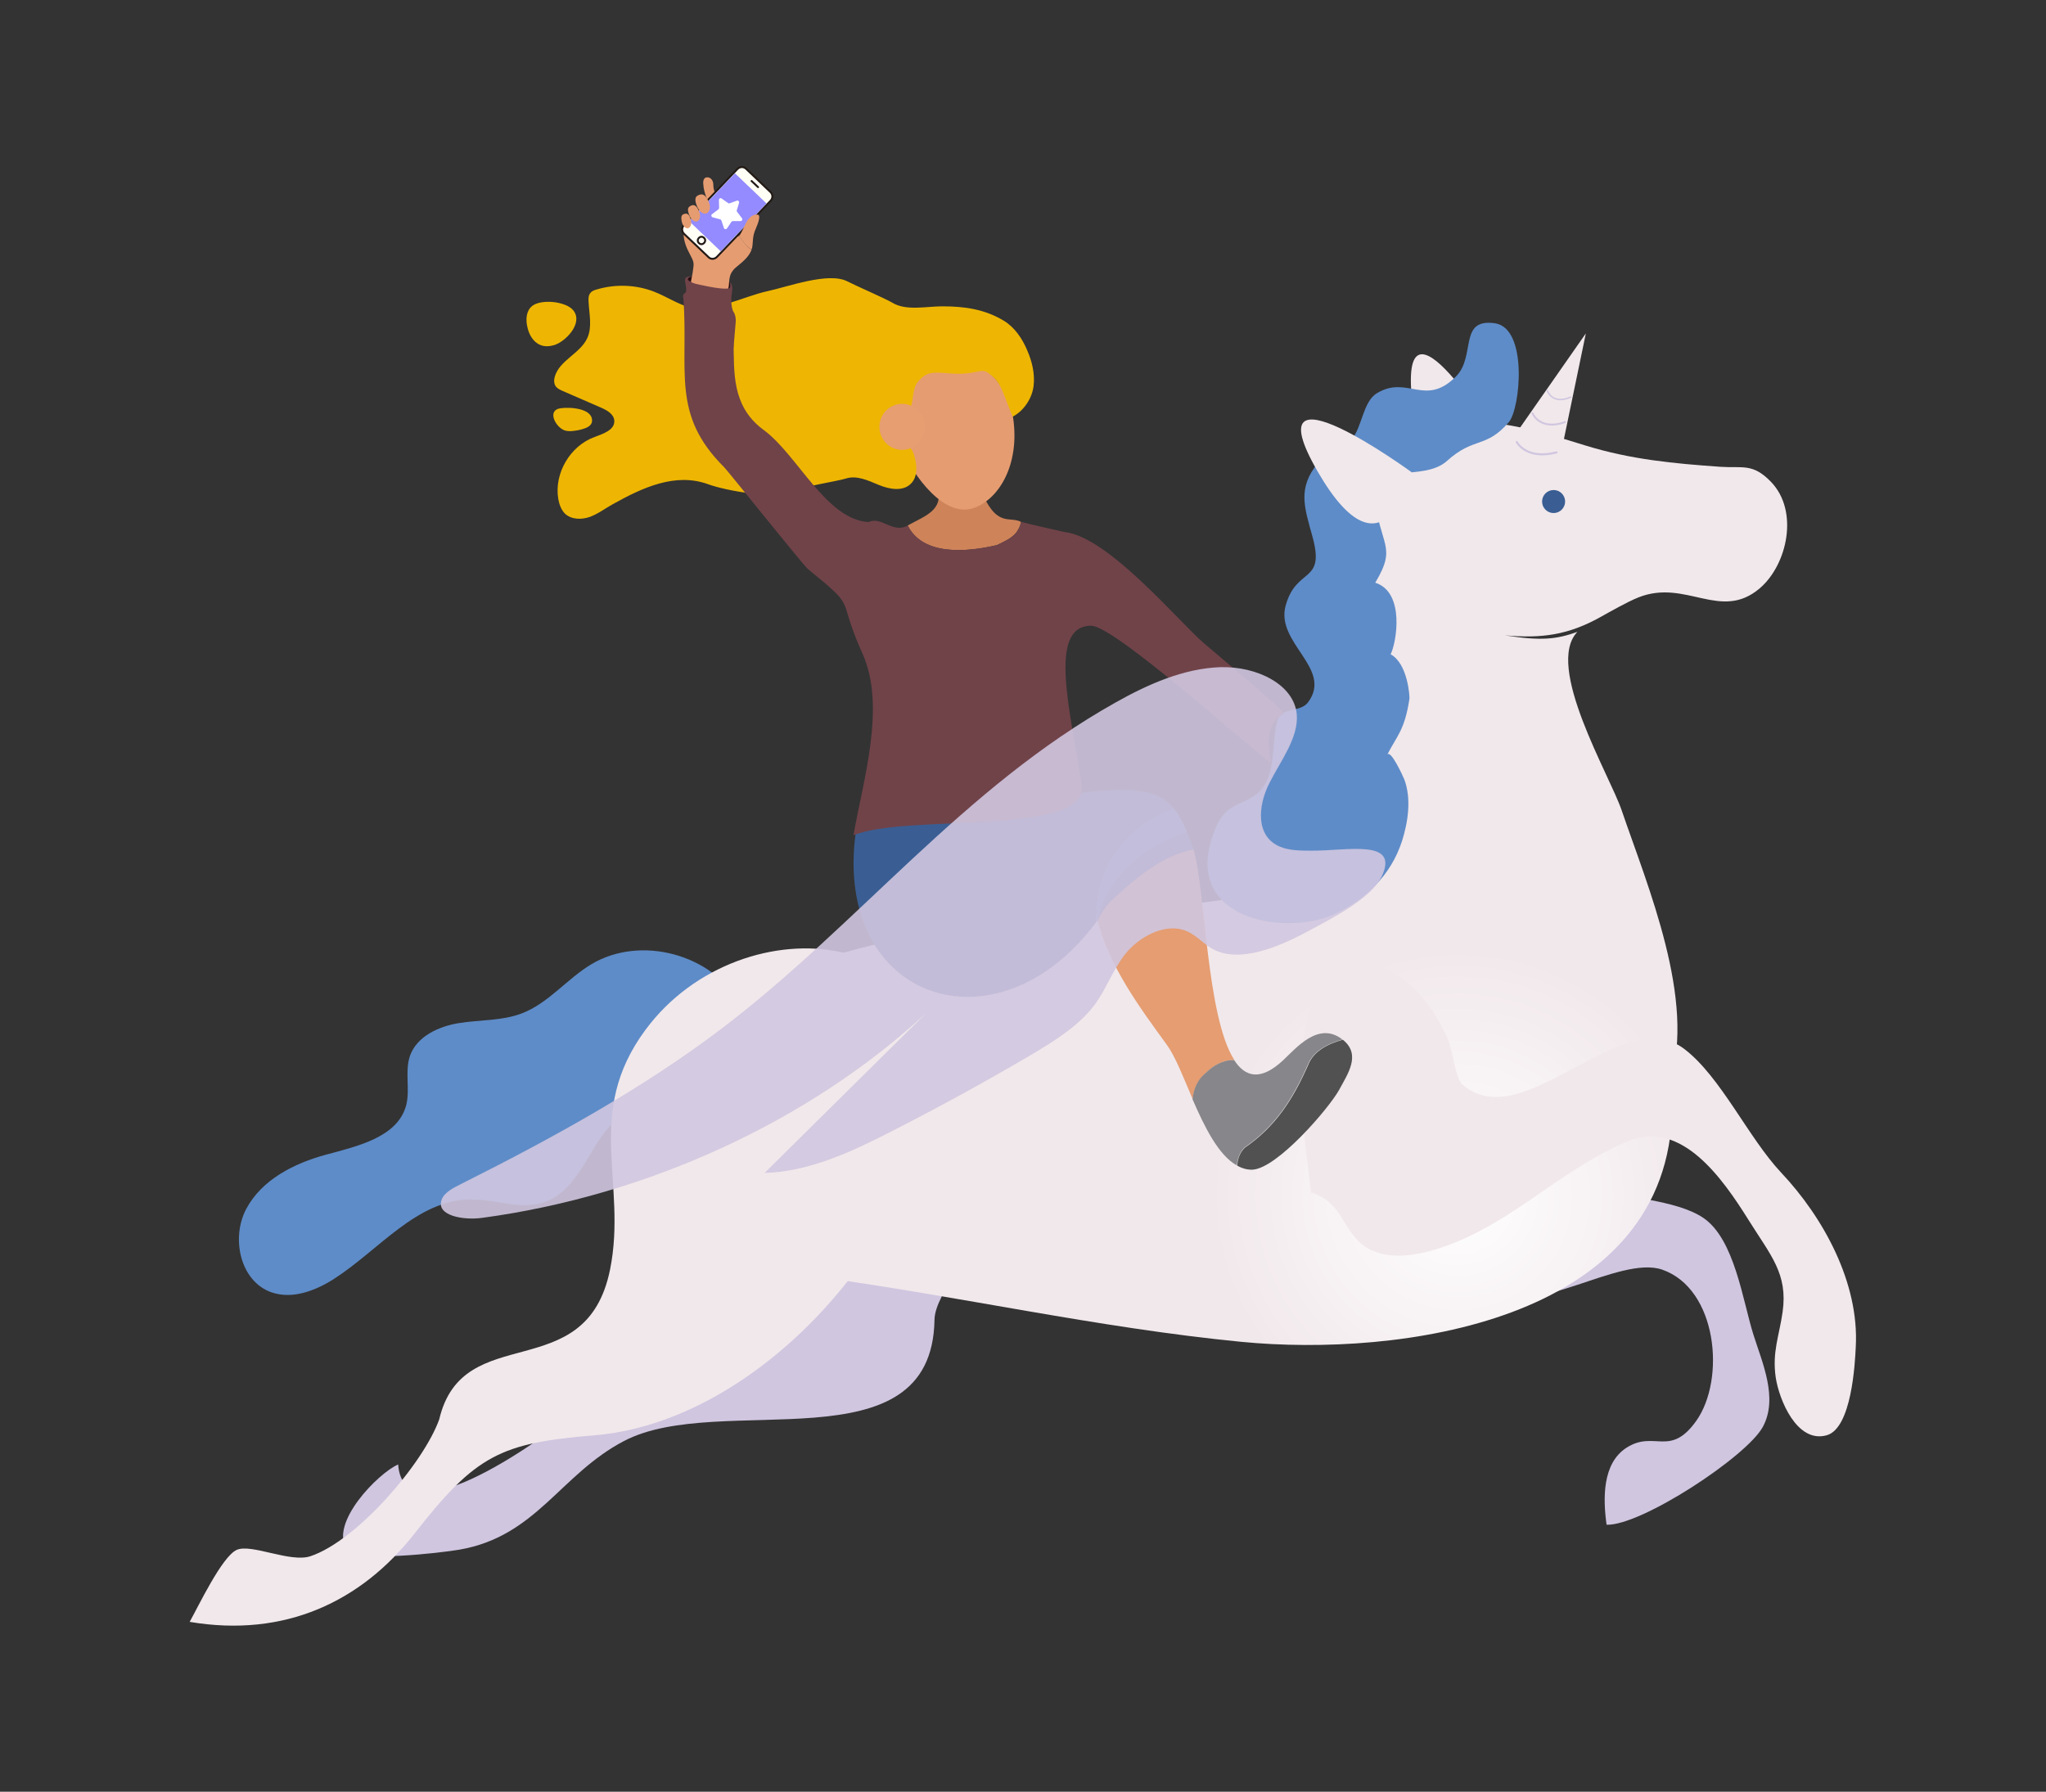 <?xml version="1.0" encoding="utf-8"?>
<!-- Generator: Adobe Illustrator 19.2.1, SVG Export Plug-In . SVG Version: 6.00 Build 0)  -->
<svg version="1.1" xmlns="http://www.w3.org/2000/svg" xmlns:xlink="http://www.w3.org/1999/xlink" x="0px" y="0px"
	 viewBox="0 0 1065.8 933.5" style="enable-background:new 0 0 1065.8 933.5;" xml:space="preserve">
<rect x="0" y="0" width="1065.8" height="933.5" fill="#333333" stroke="none"/>
<style type="text/css">
	.st0{fill:#76AADB;}
	.st1{display:none;}
	.st2{fill:#F1E8EB;}
	.st3{fill:#5E8CC8;}
	.st4{fill:#D0C6E0;}
	.st5{fill:#CE8359;}
	.st6{fill:url(#SVGID_1_);}
	.st7{fill:#3A5E93;}
	.st8{fill:#4A72B2;}
	.st9{fill:#87868A;}
	.st10{fill:#E69C71;}
	.st11{fill:#EEB602;}
	.st12{fill:#E79E70;}
	.st13{fill:#704349;}
	.st14{fill:#E59D71;}
	.st15{fill:#515151;}
	.st16{opacity:0.9;}
	.st17{fill:none;stroke:#D0C6E0;stroke-width:1.077;stroke-linecap:round;stroke-linejoin:round;stroke-miterlimit:10;}
	.st18{fill:none;stroke:#D0C6E0;stroke-width:0.978;stroke-linecap:round;stroke-linejoin:round;stroke-miterlimit:10;}
	.st19{fill:none;stroke:#D0C6E0;stroke-width:0.758;stroke-linecap:round;stroke-linejoin:round;stroke-miterlimit:10;}
	.st20{fill:#230F12;}
	.st21{fill:#FFFFF6;stroke:#211915;stroke-miterlimit:10;}
	.st22{fill:none;stroke:#211915;stroke-linecap:round;stroke-linejoin:round;stroke-miterlimit:10;}
	.st23{fill:#938BFF;}
	.st24{fill:#FFFFFF;}
	.st25{fill:url(#SVGID_2_);}
</style>
<g id="Capa_1">
	<rect x="-1767.2" y="-129" class="st0" width="1200" height="1200"/>
	<circle class="st0" cx="-977.7" cy="242.5" r="5.5"/>
</g>
<g id="Capa_2" class="st1">
</g>
<g id="Capa_3">
	<g>
		<path class="st2" d="M-969.7,231.7c0,0-36.2,50.3-45-19.5C-1023.4,142.5-969.7,231.7-969.7,231.7z"/>
		<g>
			<path class="st3" d="M-1443,602.2L-1443,602.2c-6,10.2-12.7,21.2-23.8,25.1c-12.3,4.3-25.7-1.5-38.8-1.4
				c-27.9,0.3-47.5,26.3-71,41.4c-9.7,6.2-21.7,10.8-32.6,7c-16.3-5.7-21.2-28.3-13.1-43.5c8.1-15.2,24.9-23.7,41.5-28.2
				c16.6-4.5,37.4-9.1,41.8-25.8c2.1-8.3-0.8-17.4,1.9-25.5c3.5-10.3,15-15.6,25.8-17.3c10.8-1.7,22-1.1,32.2-4.9
				c14-5.2,23.7-18,36.5-25.7c25.7-15.4,63.2-5.3,77.7,20.9c9.6,17.4,10.1,62.9-16.2,64.7c-9.3,0.6-18.8-11.5-29-11.7
				C-1426.5,577.2-1435.2,589-1443,602.2z"/>
		</g>
		<path class="st4" d="M-922.2,620.6c16.7,4.2,45.1,5.4,59.1,15c16.2,11.1,20.4,43,26,60.8c4.6,14.6,13,33,4.9,48
			c-8.3,15.4-63.4,51.6-81.4,51c-1.9-13.6-2.3-32.1,10.5-40.2c14.5-9.2,22.5,5.3,36.2-13.9c15.4-21.7,11-68.8-17.7-78.8
			c-22.5-7.8-69,26.6-88.2,9.9C-995.6,652.4-937.8,627.5-922.2,620.6z"/>
		<path class="st2" d="M-1051.2,470c13.1-26.8,16.2-59,13.1-88.3c-3.3-32.2-25.1-64.9-23.6-97.2c1.1-24,21.1-44.1,42-54.7
			c32.6-16.6,63-6.6,95.4,3.4c23.4,7.2,45.7,9.3,69.9,11c11.7,0.8,16.9-2,26.4,7.8c14.8,15.3,8.5,43.3-5.8,55.5
			c-20.4,17.4-38.4-5-63.1,4.7c-6,2.4-14.7,7.4-20.1,10.4c-16.4,9.1-30.2,11.2-49.6,9.4c19,3,26.9,2.1,37.8-1.8
			c-17.2,17.9,16.8,74.5,23.1,93.1c13.6,39.8,38.7,98.8,25.1,141.4C-907.6,494.6-976.7,453.6-1051.2,470z"/>
		<g>
			<path class="st4" d="M-1263.8,688.6c-1.3,78-111.8,36.9-161.8,63.2c-33.2,17.4-45.6,49.7-85.8,56.6c-9.4,1.6-53.6,6.9-58.5-0.2
				c-9.3-13.6,16.3-39.7,26.7-44.2c3,40.7,80.7-17.7,90.5-25.9c29.8-25.1,73.3-29.8,97.9-58.4c9.9-11.6,15-31.6,26.3-41.2
				c12.5-10.7,28.7-7.9,45.2-8.4c12.7-0.4,33.7-5.5,39.3,9.9C-1239.9,651.7-1263.6,674-1263.8,688.6z"/>
		</g>
		<path class="st5" d="M-1231.2,285c4-2,9-4,11-8c0.8-1.2,1.3-2.6,1.6-4.1c-6.3-3.3-13,3.8-21.6-18.2c-2-5.2-18.4,7.9-22,0.3
			c3.5,11.8-6.3,14.7-15.5,19.8C-1269.8,290.7-1247,288.7-1231.2,285z"/>
		<path class="st2" d="M-1521.7,740.5c-8.2,22.9-42.8,63.2-67.1,71.3c-10.5,3.5-30.8-6.7-38.4-3.3c-7.7,3.5-20,29.5-24.5,37.5
			c49.6,8.4,89.5-10.6,117.2-46.1c31.9-40.8,44.7-47.1,93.7-51.1c79.1-6.6,155.9-87.3,174.5-165.1c24.1-101.1-97.5-114.5-148-46.1
			c-32.2,43.6-9.3,79.6-18.4,124.8C-1445.2,724.2-1509.3,688-1521.7,740.5z"/>
		<radialGradient id="SVGID_1_" cx="-991.193" cy="623.982" r="128.16" gradientUnits="userSpaceOnUse">
			<stop  offset="0" style="stop-color:#FFFFFF"/>
			<stop  offset="1" style="stop-color:#F1E8EB"/>
		</radialGradient>
		<path class="st6" d="M-1326.2,666c74.4,10.1,147.6,26.8,222.3,34.1c82.2,8,218.6-10.3,224.3-116.4c2.4-45.1-20.8-75.7-56-100.3
			c-47.2-32.9-93.1-29.7-146.6-18.9c-76.6,15.5-161.6,11.9-236.1,35c-16.2,5-49.5,16.5-61.5,30c-7.3,8.3,7.8,22.1,6.8,33.5
			c-1,11.5,17.2,37.8,21.8,47.8C-1343,629.2-1334.6,647.6-1326.2,666z"/>
		<path class="st7" d="M-1132.2,434.6c-22,6.9-41.9,23.1-46.6,46.3c0,0.1,0.1,0.2,0.1,0.2c1.9-4.5,4.6-8.7,8.5-12.1
			c11.5-10.7,25.8-22.6,41.4-25.3c-0.1-0.4-0.2-0.8-0.4-1.1C-1130.2,439.7-1131.2,437-1132.2,434.6z"/>
		<path class="st7" d="M-1170.9,412.6c-7.6,0.3-16.6,1.2-25.9,2.9c-3.9,2.1-11.4,0.9-22.3,4c-10.2,3-6,0.2-14.6,6.2
			c13.6-7.4,18.7-7,37-10.3c6.1-3.4,5.5-8.8,4.5-26.9c-37.6,15.6-75.1,31.1-112.7,46.7c-11.5,87.2,73.8,115.8,125.4,46.1
			c-2-27.8,15.6-50.8,40.4-59.1C-1145.4,414.5-1154.3,412-1170.9,412.6z"/>
		<path class="st8" d="M-1179.4,481.4c0.2-0.3,0.4-0.5,0.6-0.7c0,0.1,0,0.2,0.1,0.2c4.7-23.2,24.7-39.3,46.6-46.3
			c-2.1-5.1-4.3-9.2-6.9-12.4C-1163.8,430.6-1181.4,453.6-1179.4,481.4z"/>
		<path class="st9" d="M-1215.2,419.6c10.9-3.2,14.6-1.9,18.5-4c-18.2,3.3-23.5,3.3-38.2,11.9
			C-1226.3,421.5-1225.4,422.6-1215.2,419.6z"/>
		<path class="st10" d="M-1222.7,219c3.4,23.9-7.2,41.8-20.3,46.6c-15.5,5.6-31.4-16.1-38.6-32.1c-9.2-20.3,3.4-42.4,19.4-46.3
			C-1246.2,183.2-1225.9,196.4-1222.7,219z"/>
		<g>
			<path class="st11" d="M-1287.3,230.4L-1287.3,230.4c2.8,1.7,6.7,0.8,9.5,2.6c2.1,1.4,3.1,3.9,3.7,6.3c1.2,4.6,1.5,10-1.8,13.5
				c-4.1,4.4-11.2,3.2-16.8,0.9c-5.5-2.2-11.5-5.2-17.2-3.4c-4.3,1.4-23.3,4.3-27.2,6.5c-8.8,4.7-35.3-0.1-44.6-3.5
				c-16.9-6.2-34,1.6-49.7,10.4c-4,2.2-7.6,5-11.9,6.6c-4.3,1.5-9.5,1.5-12.9-1.6c-2.1-2-3.1-5-3.6-7.8
				c-2.2-13.3,6.2-27.6,18.9-32.2c4.5-1.7,10.6-3.7,10.3-8.5c-0.2-3.5-3.9-5.5-7.1-6.9c-6.7-2.9-13.4-5.8-20-8.7
				c-1.3-0.6-2.6-1.2-3.4-2.3c-1-1.4-1-3.4-0.5-5.1c2.5-8.5,13.2-12,16.9-20c2.7-5.8,1-12.6,0.7-19c-0.1-1.6-0.1-3.3,0.9-4.5
				c0.8-1.1,2.2-1.6,3.4-1.9c9.7-2.9,20.5-2.5,29.9,1.2c6.4,2.5,12.3,6.5,18.9,8.3c10.7,2.9,28.9-6.2,39.7-8.5
				c10.8-2.4,32.2-10.3,42-5.2c3.8,2,19.7,8.9,23.4,11.1c7.2,4.4,17.7,1.9,26.1,1.9c11.5,0,22.1,1.5,32,7.5
				c5.6,3.4,9.5,9.1,12.1,15.2c2.6,5.9,4.2,12.4,3.4,18.9c-0.8,6.4-5.1,12.9-10.9,15.9c-5.7-13.8-5.8-18.2-13.2-23.1
				c-3.6-2.4-6,1.7-20,0.5c-9.2-0.8-11.7-0.6-16,4.2c-4.3,4.8-1.2,14.9-7.3,17.7c-3.3,1.5-7.2,0.7-9.4,4.1
				C-1290.7,224.1-1290.3,228.6-1287.3,230.4z"/>
		</g>
		<ellipse class="st12" cx="-1280.7" cy="223.4" rx="11.8" ry="12"/>
		<path class="st13" d="M-1352.8,225c-5.5-4-9.9-9.3-12.4-16.2c-5.7-15.2-0.9-33.9-5.7-44.1c-0.6-1.2-4.1,1.6-4.1,1.6
			c-10,6.4-15.9-11.1-19.6-10.1c2.7,38.5-6.5,60.7,21.3,88.3C-1367,237.5-1359.8,231-1352.8,225z"/>
		<g>
			<path class="st3" d="M-1027.9,394.3c1.7-3.4,8.5,11.7,8.9,12.7c3.8,10,2,22.2-1.1,32c-5.9,18.4-19.5,31-35.7,38.4
				c-25.7,11.7-82.3,2.4-61-46.1c6.9-15.7,20.2-9.2,26.7-24.7c3.7-9,2.4-21.1,5-30.2c2.1-7.2,11.9-4,16-9.5
				c13.1-17.6-17-30.8-11.7-50.3c5.6-20.5,20.8-11.2,14-36c-4.3-15.5-7.8-25.2,2.7-38.2c4.6-5.7,12.9-6.9,17.8-12.6
				c5.4-6.4,5.8-19.5,13-23.9c16-9.7,25.1,7.4,41.2-8.7c10.6-10.6,1.2-30.4,20.2-27.8c17.5,2.4,13.4,44.5,7.4,51.5
				c-12,14-18,7.4-32.3,20.3c-12.2,11-39.7,0.5-38,16.7c3,28.3,12.4,27.1,0.7,46.7c15.7,5,11,31.5,8,37.3c9,4.8,10,22.3,9.8,23.2
				C-1018.9,381.6-1022.9,384.4-1027.9,394.3z"/>
		</g>
		<path class="st2" d="M-1015.2,247c0,0-13.9,60.4-49-0.5S-1015.2,247-1015.2,247z"/>
		<path class="st13" d="M-1081.7,372.4c-9.1-9.1-31-27.1-41.8-36.4c-13.2-11.4-49.7-55.3-72.4-57.8c-0.8-0.1-21.7-4.9-22.6-5.3
			c-0.4,1.5-0.8,2.9-1.6,4.1c-2,4-7,6-11,8c-15.8,3.7-38.6,5.7-46.5-10.2c-7.9,4.4-13.6-5-20.5-1.8c-22.1-1.3-36.9-35-54.6-48
			c-7,6-14.2,12.4-20.5,19.5c1.9,1.9,41.3,51.2,43.6,53c26.6,21.7,14.4,12.9,28.3,43.8c12.6,27.8,0.3,66.4-4.6,94.9
			c27.5-11.5,122.5,0.9,118.8-26c-5-36-18.4-83.1,5-83.2c12.1-0.1,83.6,64.6,93.7,71.5C-1093.5,375.2-1081,373.1-1081.7,372.4z"/>
		<circle class="st7" cx="-941.2" cy="254.3" r="6"/>
		<g>
			<path class="st11" d="M-1461.9,180.8L-1461.9,180.8c-2.4,0.7-5,0.9-7.3-0.1c-3.7-1.5-5.9-5.5-6.7-9.4c-0.9-3.8-0.6-8.2,2.3-10.7
				c4.5-4,18.1-2.7,21.8,2.3C-1446.8,169.5-1455.9,179-1461.9,180.8z"/>
		</g>
		<g>
			<path class="st11" d="M-1442.2,220.6c-0.2,1.8-2,3-3.8,3.6c-2.2,0.8-4.5,1.2-6.8,1.4c-1.3,0.1-2.6,0-3.8-0.4l0,0
				c-4.7-1.8-9.2-10.5-2-11.5C-1453.8,213-1441.6,213.6-1442.2,220.6z"/>
		</g>
		<path class="st2" d="M-1067.5,622.3c16.7,5,16.2,20.4,28.4,28.4c14.9,9.7,38,1.7,52.3-4.8c29.7-13.5,54.9-38.7,85.2-50.6
			c27.1-10.6,48.2,19.3,62,41.4c11.5,18.4,20.5,27.9,17.7,47.8c-1.8,12.7-5.5,20.8-3.6,34.1c1.7,11.5,11,34.5,26.5,30.2
			c13.1-3.6,14.8-37.6,15.2-46c1.9-33.5-17-67.7-38.9-90.9c-17.1-18.2-31.3-49.7-50.3-64.3c-32.6-25-84.1,46.1-115.7,18.4
			c-3.8-3.3-5.4-19.1-7.7-24c-5.4-11.7-12.6-22.8-23-30.6c-18.7-14.1-34.1-14.9-44.7,5.8C-1078.8,545.8-1071.3,591.5-1067.5,622.3z"
			/>
		<path class="st14" d="M-1170.2,469c-3.9,3.4-6.7,7.6-8.5,12.1c6.7,24.3,21.6,44.4,36.2,64.5c4.2,5.8,8.5,16.8,13.3,28.1
			c0.6-5.2,2.4-10,7-13.8c3.7-3.7,9-6.8,14.7-6.6c-14.6-22.5-15.1-89.4-21.3-109.7C-1144.3,446.4-1158.7,458.3-1170.2,469z"/>
		<path class="st9" d="M-1051.3,542.5c-12.5-9.6-24.1,4.7-31,11.1c-11.5,10.6-19.5,8.7-25.3-0.3c-5.7-0.2-11,2.9-14.7,6.6
			c-4.6,3.7-6.4,8.5-7,13.8c6.2,14.3,13.5,29.2,23.1,34.5c0.3-3.4,1.4-6.7,3.9-9.3c16-11,25-25,33-43c2.7-7.1,10.1-11.1,18.1-13.3
			C-1051.2,542.6-1051.2,542.6-1051.3,542.5z"/>
		<path class="st15" d="M-1051.1,542.7c-8,2.2-15.4,6.1-18.1,13.3c-8,18-17,32-33,43c-2.6,2.6-3.7,5.9-3.9,9.3
			c2.6,1.5,5.3,2.2,8,2.1c12.8-0.7,39.6-31.7,45.1-41.6C-1048.6,560.8-1041.2,550.5-1051.1,542.7z"/>
		<g class="st16">
			<path class="st4" d="M-1067.7,444.2L-1067.7,444.2c-5.6,0-11.4-0.1-16.1-2.1c-12.7-5.4-11.5-21.1-5.5-33
				c6-11.9,15.4-23.9,14.3-36c-1.4-15.4-20.6-25-39.7-24.5c-19.1,0.6-37.8,8.9-54.5,18.3c-79.8,44.8-133.5,115.2-204.6,169.4
				c-41.6,31.7-88.9,57.7-137,81.8c-4,2-8.5,4.4-9.7,8.1c-2.8,8.1,11.2,10.7,21.2,9.3c86.4-11.6,171.1-50.7,231.7-107.1
				c-28.2,27.9-56.4,55.8-84.6,83.7c22.9-0.6,45.1-10.9,65.6-21.4c24.5-12.5,48.5-25.6,72-39.4c12.7-7.5,25.7-15.5,34-26.4
				c6.5-8.6,9.6-18.5,16.4-27c6.8-8.5,19.7-15.7,30.2-12.4c6.3,2,9.9,7.1,15.5,10.1c13.8,7.2,33.7-1,49.1-9.3
				c12.1-6.5,32.9-16.9,38.6-28.5C-1021.3,437.7-1048.8,444.4-1067.7,444.2z"/>
		</g>
		<path class="st2" d="M-960.8,226.7l36.3-52l-12.2,58.8C-936.7,233.4-955.1,238.3-960.8,226.7z"/>
		<path class="st17" d="M-960.5,231.3c0,0,4.9,9.5,20.7,5.4"/>
		<path class="st18" d="M-952.2,216.3c0,0,3.7,9.3,17,4.6"/>
		<path class="st19" d="M-944.5,204.5c0,0,2.5,7.6,12.2,3.4"/>
		<path class="st20" d="M-1369.8,149.2c-0.4,1.9,1.6,5.3-12.8,3.2c-6.2-0.9-10.7-4-10.3-5.8c0.4-1.9,5.7-2.3,11.8-0.9
			S-1369.4,147.3-1369.8,149.2z"/>
		<path class="st10" d="M-1381.3,107.2c0,0-2.8-6.1-2.9-9.9c0,0-0.8-4.2,2.4-3.9c0,0,2.9,0.2,2.8,4.4c0,0,0,3.4,2.5,6.6
			L-1381.3,107.2z"/>
		<g>
			<path class="st10" d="M-1365.6,123.8c0,0-0.1,0.1-0.1,0.1c-0.6,0.4-7.2,2.5-7.9,2.6c-6.1,0.8-6.1-2.6-11.9-4.6
				c-2.3-0.8-4.6-2-7-1.8c-0.4,0-0.8,0.1-1.1,0.3c-0.7,0.4-0.9,1.4-0.9,2.3c0,4,1.6,7.7,3.5,11.2c0.6,1.2,1.3,2.4,1.6,3.7
				c0.2,1.1,0.1,2.3-0.1,3.4c-0.2,1.7-0.5,3.5-0.9,5.2c-0.2,1.2-0.5,2.4-0.2,3.6c0.4,1.3,1.5,2.3,2.7,2.8c1.2,0.6,2.6,0.7,3.9,0.9
				c2.1,0.3,4.1,0.6,6.2,0.9c1.4,0.2,2.9,0.4,4.2-0.1c2.4-1,2.7-3.9,2.8-6.2c0.1-2.1,0.5-4.2,1.8-5.9c0.8-1.2,2-2.1,3.1-3
				c2.8-2.3,5.6-4.8,6.8-8.1C-1361.9,129.4-1363.5,126.6-1365.6,123.8z"/>
		</g>
		<g>
			<path class="st21" d="M-1381.5,135l-12.8-12.2c-1.2-1.2-1.3-3.1-0.1-4.4l28.1-29.4c1.2-1.2,3.1-1.3,4.4-0.1l12.8,12.2
				c1.2,1.2,1.3,3.1,0.1,4.4l-28.1,29.4C-1378.3,136.1-1380.2,136.2-1381.5,135z"/>
			
				<ellipse transform="matrix(0.691 -0.723 0.723 0.691 -519.987 -962.963)" class="st21" cx="-1385.3" cy="126.1" rx="1.9" ry="1.9"/>
			<line class="st22" x1="-1359" y1="95.3" x2="-1355.6" y2="98.5"/>
			
				<rect x="-1382.6" y="94.2" transform="matrix(0.723 0.691 -0.691 0.723 -302.414 977.653)" class="st23" width="22.7" height="34.5"/>
			<path class="st24" d="M-1365.6,106.7l-1.2,3.9c-0.1,0.3,0,0.6,0.2,0.8l2.5,3.3c0.5,0.6,0,1.5-0.7,1.5l-4.1,0
				c-0.3,0-0.6,0.2-0.7,0.4l-2.3,3.4c-0.4,0.6-1.4,0.5-1.6-0.2l-1.3-3.9c-0.1-0.3-0.3-0.5-0.6-0.6l-4-1.1c-0.7-0.2-0.9-1.2-0.3-1.6
				l3.3-2.5c0.2-0.2,0.4-0.5,0.4-0.8l-0.1-4.1c0-0.8,0.8-1.2,1.4-0.8l3.4,2.4c0.2,0.2,0.6,0.2,0.8,0.1l3.9-1.4
				C-1366,105.3-1365.3,106-1365.6,106.7z"/>
		</g>
		<path class="st10" d="M-1381.3,106.2c1.2,2.6,0.5,5.4-1.2,6c-1.7,0.6-3.8-1-4.9-3.7c-1.8-4.4-0.5-5.4,1.2-6
			C-1384.6,101.9-1383.1,102.3-1381.3,106.2z"/>
		<path class="st10" d="M-1386.3,111.2c1,2.2,0.4,4.5-1,5.1c-1.4,0.5-3.2-0.9-4.1-3.1c-1.5-3.7-0.4-4.5,1-5.1
			C-1389,107.5-1387.8,107.9-1386.3,111.2z"/>
		<path class="st10" d="M-1390.7,115.6c0.6,2-0.2,4-1.5,4.3c-1.3,0.3-2.7-1.2-3.2-3.2c-0.8-3.4,0.2-4,1.5-4.3
			C-1392.5,112.1-1391.5,112.6-1390.7,115.6z"/>
		<g>
			<path class="st10" d="M-1358.1,123.8c0.6-3.2,2.7-6.1,3-9.4c0-0.5,0-1.1-0.4-1.4c-0.2-0.2-0.5-0.2-0.8-0.2
				c-1.9-0.1-3.6,1.2-4.7,2.7c-1.1,1.5-1.7,3.3-2.6,5c-0.4,0.7-1.3,2.8-2,3.4c2,2.8,3.7,5.6,6.5,7.1c0.1-0.3,0.2-0.6,0.3-0.9
				C-1358.3,128-1358.5,125.8-1358.1,123.8z"/>
		</g>
		<path class="st13" d="M-1389.9,145c0,0-6,1.2,1.5,3.8c0,0,13.2,3.2,17.1,2.5c0,0,2,0.2,0.9-3.1c0,0,1.9,0.1,1.2,5.2
			c0,0-1.1,5.1,0.5,9.6c0,0,1.9,2.2,1.4,6.4l-1.1,12.9l-26.1-26c0,0-0.9-1.8,1.2-2.9c0,0,0.5-0.4,0.1-3.4S-1395.1,144.9-1389.9,145z
			"/>
	</g>
	<g>
		<path class="st2" d="M780.9,230.7c0,0-36.2,50.3-45-19.5C727.2,141.5,780.9,230.7,780.9,230.7z"/>
		<g>
			<path class="st3" d="M307.6,601.2L307.6,601.2c-6,10.2-12.7,21.2-23.8,25.1c-12.3,4.3-25.7-1.5-38.8-1.4
				c-27.9,0.3-47.5,26.3-71,41.4c-9.7,6.2-21.7,10.8-32.6,7c-16.3-5.7-21.2-28.3-13.1-43.5c8.1-15.2,24.9-23.7,41.5-28.2
				c16.6-4.5,37.4-9.1,41.8-25.8c2.1-8.3-0.8-17.4,1.9-25.5c3.5-10.3,15-15.6,25.8-17.3c10.8-1.7,22-1.1,32.2-4.9
				c14-5.2,23.7-18,36.5-25.7c25.7-15.4,63.2-5.3,77.7,20.9c9.6,17.4,10.1,62.9-16.2,64.7c-9.3,0.6-18.8-11.5-29-11.7
				C324,576.2,315.3,588,307.6,601.2z"/>
		</g>
		<path class="st4" d="M828.3,619.6c16.7,4.2,45.1,5.4,59.1,15c16.2,11.1,20.4,43,26,60.8c4.6,14.6,13,33,4.9,48
			c-8.3,15.4-63.4,51.6-81.4,51c-1.9-13.6-2.3-32.1,10.5-40.2c14.5-9.2,22.5,5.3,36.2-13.9c15.4-21.7,11-68.8-17.7-78.8
			c-22.5-7.8-69,26.6-88.2,9.9C754.9,651.3,812.7,626.5,828.3,619.6z"/>
		<path class="st2" d="M699.3,469c13.1-26.8,16.2-59,13.1-88.3c-3.3-32.2-25.1-64.9-23.6-97.2c1.1-24,21.1-44.1,42-54.7
			c32.6-16.6,63-6.6,95.4,3.4c23.4,7.2,45.7,9.3,69.9,11c11.7,0.8,16.9-2,26.4,7.8c14.8,15.3,8.5,43.3-5.8,55.5
			c-20.4,17.4-38.4-5-63.1,4.7c-6,2.4-14.7,7.4-20.1,10.4c-16.4,9.1-30.2,11.2-49.6,9.4c19,3,26.9,2.1,37.8-1.8
			c-17.2,17.9,16.8,74.5,23.1,93.1c13.6,39.8,38.7,98.8,25.1,141.4C843,493.6,773.8,452.6,699.3,469z"/>
		<g>
			<path class="st4" d="M486.8,687.6c-1.3,78-111.8,36.9-161.8,63.2c-33.2,17.4-45.6,49.7-85.8,56.6c-9.4,1.6-53.6,6.9-58.5-0.2
				c-9.3-13.6,16.3-39.7,26.7-44.2c3,40.7,80.7-17.7,90.5-25.9c29.8-25.1,73.3-29.8,97.9-58.4c9.9-11.6,15-31.6,26.3-41.2
				c12.5-10.7,28.7-7.9,45.2-8.4c12.7-0.4,33.7-5.5,39.3,9.9C510.7,650.7,487,673,486.8,687.6z"/>
		</g>
		<path class="st5" d="M519.3,284c4-2,9-4,11-8c0.8-1.2,1.3-2.6,1.6-4.1c-6.3-3.3-13,3.8-21.6-18.2c-2-5.2-18.4,7.9-22,0.3
			c3.5,11.8-6.3,14.7-15.5,19.8C480.8,289.7,503.5,287.7,519.3,284z"/>
		<path class="st2" d="M228.8,739.5c-8.2,22.9-42.8,63.2-67.1,71.3c-10.5,3.5-30.8-6.7-38.4-3.3c-7.7,3.5-20,29.5-24.5,37.5
			c49.6,8.4,89.5-10.6,117.2-46.1c31.9-40.8,44.7-47.1,93.7-51.1c79.1-6.6,155.9-87.3,174.5-165.1c24.1-101.1-97.5-114.5-148-46.1
			c-32.2,43.6-9.3,79.6-18.4,124.8C305.3,723.2,241.2,687,228.8,739.5z"/>
		<radialGradient id="SVGID_2_" cx="759.345" cy="622.979" r="128.16" gradientUnits="userSpaceOnUse">
			<stop  offset="0" style="stop-color:#FFFFFF"/>
			<stop  offset="1" style="stop-color:#F1E8EB"/>
		</radialGradient>
		<path class="st25" d="M424.3,665c74.4,10.1,147.6,26.8,222.3,34.1c82.2,8,218.6-10.3,224.3-116.4c2.4-45.1-20.8-75.7-56-100.3
			c-47.2-32.9-93.1-29.7-146.6-18.9c-76.6,15.5-161.6,11.9-236.1,35c-16.2,5-49.5,16.5-61.5,30c-7.3,8.3,7.8,22.1,6.8,33.5
			c-1,11.5,17.2,37.8,21.8,47.8C407.6,628.2,416,646.6,424.3,665z"/>
		<path class="st7" d="M618.4,433.6c-22,6.9-41.9,23.1-46.6,46.3c0,0.1,0.1,0.2,0.1,0.2c1.9-4.5,4.6-8.7,8.5-12.1
			c11.5-10.7,25.8-22.6,41.4-25.3c-0.1-0.4-0.2-0.8-0.4-1.1C620.4,438.7,619.4,436,618.4,433.6z"/>
		<path class="st7" d="M579.7,411.6c-7.6,0.3-16.6,1.2-25.9,2.9c-3.9,2.1-11.4,0.9-22.3,4c-10.2,3-6,0.2-14.6,6.2
			c13.6-7.4,18.7-7,37-10.3c6.1-3.4,5.5-8.8,4.5-26.9c-37.6,15.6-75.1,31.1-112.7,46.7c-11.5,87.2,73.8,115.8,125.4,46.1
			c-2-27.8,15.6-50.8,40.4-59.1C605.1,413.5,596.2,411,579.7,411.6z"/>
		<path class="st8" d="M571.1,480.4c0.2-0.3,0.4-0.5,0.6-0.7c0,0.1,0,0.2,0.1,0.2c4.7-23.2,24.7-39.3,46.6-46.3
			c-2.1-5.1-4.3-9.2-6.9-12.4C586.7,429.6,569.1,452.6,571.1,480.4z"/>
		<path class="st9" d="M535.3,418.6c10.9-3.2,14.6-1.9,18.5-4c-18.2,3.3-23.5,3.3-38.2,11.9C524.2,420.5,525.1,421.6,535.3,418.6z"
			/>
		<path class="st10" d="M527.8,218c3.4,23.9-7.2,41.8-20.3,46.6c-15.5,5.6-31.4-16.1-38.6-32.1c-9.2-20.3,3.4-42.4,19.4-46.3
			S524.6,195.4,527.8,218z"/>
		<g>
			<path class="st11" d="M463.3,229.4L463.3,229.4c2.8,1.7,6.7,0.8,9.5,2.6c2.1,1.4,3.1,3.9,3.7,6.3c1.2,4.6,1.5,10-1.8,13.5
				c-4.1,4.4-11.2,3.2-16.8,0.9s-11.5-5.2-17.2-3.4c-4.3,1.4-23.3,4.3-27.2,6.5c-8.8,4.7-35.3-0.1-44.6-3.5
				c-16.9-6.2-34,1.6-49.7,10.4c-4,2.2-7.6,5-11.9,6.6c-4.3,1.5-9.5,1.5-12.9-1.6c-2.1-2-3.1-5-3.6-7.8
				c-2.2-13.3,6.2-27.6,18.9-32.2c4.5-1.7,10.6-3.7,10.3-8.5c-0.2-3.5-3.9-5.5-7.1-6.9c-6.7-2.9-13.4-5.8-20-8.7
				c-1.3-0.6-2.6-1.2-3.4-2.3c-1-1.4-1-3.4-0.5-5.1c2.5-8.5,13.2-12,16.9-20c2.7-5.8,1-12.6,0.7-19c-0.1-1.6-0.1-3.3,0.9-4.5
				c0.8-1.1,2.2-1.6,3.4-1.9c9.7-2.9,20.5-2.5,29.9,1.2c6.4,2.5,12.3,6.5,18.9,8.3c10.7,2.9,28.9-6.2,39.7-8.5s32.2-10.3,42-5.2
				c3.8,2,19.7,8.9,23.4,11.1c7.2,4.4,17.7,1.9,26.1,1.9c11.5,0,22.1,1.5,32,7.5c5.6,3.4,9.5,9.1,12.1,15.2
				c2.6,5.9,4.2,12.4,3.4,18.9c-0.8,6.4-5.1,12.9-10.9,15.9c-5.7-13.8-5.8-18.2-13.2-23.1c-3.6-2.4-6,1.7-20,0.5
				c-9.2-0.8-11.7-0.6-16,4.2c-4.3,4.8-1.2,14.9-7.3,17.7c-3.3,1.5-7.2,0.7-9.4,4.1C459.8,223.1,460.2,227.6,463.3,229.4z"/>
		</g>
		<ellipse class="st12" cx="469.9" cy="222.4" rx="11.8" ry="12"/>
		<g>
			<path class="st3" d="M722.6,393.3c1.7-3.4,8.5,11.7,8.9,12.7c3.8,10,2,22.2-1.1,32c-5.9,18.4-19.5,31-35.7,38.4
				c-25.7,11.7-82.3,2.4-61-46.1c6.9-15.7,20.2-9.2,26.7-24.7c3.7-9,2.4-21.1,5-30.2c2.1-7.2,11.9-4,16-9.5
				c13.1-17.6-17-30.8-11.7-50.3c5.6-20.5,20.8-11.2,14-36c-4.3-15.5-7.8-25.2,2.7-38.2c4.6-5.7,12.9-6.9,17.8-12.6
				c5.4-6.4,5.8-19.5,13-23.9c16-9.7,25.1,7.4,41.2-8.7c10.6-10.6,1.2-30.4,20.2-27.8c17.5,2.4,13.4,44.5,7.4,51.5
				c-12,14-18,7.4-32.3,20.3c-12.2,11-39.7,0.5-38,16.7c3,28.3,12.4,27.1,0.7,46.7c15.7,5,11,31.5,8,37.3c9,4.8,10,22.3,9.8,23.2
				C731.7,380.6,727.6,383.4,722.6,393.3z"/>
		</g>
		<path class="st2" d="M735.3,246c0,0-13.9,60.4-49-0.5S735.3,246,735.3,246z"/>
		<path class="st13" d="M668.8,371.4c-9.1-9.1-31-27.1-41.8-36.4c-13.2-11.4-49.7-55.3-72.4-57.8c-0.8-0.1-21.7-4.9-22.6-5.3
			c-0.4,1.5-0.8,2.9-1.6,4.1c-2,4-7,6-11,8c-15.8,3.7-38.6,5.7-46.5-10.2c-7.9,4.4-13.6-5-20.5-1.8c-22.1-1.3-36.9-35-54.6-48
			c-5.5-4-9.9-9.3-12.4-16.2c-5.7-15.2-0.9-33.9-5.7-44.1c-0.6-1.2-4.1,1.6-4.1,1.6c-10,6.4-15.9-11.1-19.6-10.1
			c2.7,38.5-6.5,60.7,21.3,88.3c1.9,1.9,41.3,51.2,43.6,53c26.6,21.7,14.4,12.9,28.3,43.8c12.6,27.8,0.3,66.4-4.6,94.9
			c27.5-11.5,122.5,0.9,118.8-26c-5-36-18.4-83.1,5-83.2c12.1-0.1,83.6,64.6,93.7,71.5C657,374.2,669.6,372.1,668.8,371.4z"/>
		<circle class="st7" cx="809.3" cy="261.3" r="6"/>
		<g>
			<path class="st11" d="M288.7,179.8L288.7,179.8c-2.4,0.7-5,0.9-7.3-0.1c-3.7-1.5-5.9-5.5-6.7-9.4c-0.9-3.8-0.6-8.2,2.3-10.7
				c4.5-4,18.1-2.7,21.8,2.3C303.8,168.5,294.6,178,288.7,179.8z"/>
		</g>
		<g>
			<path class="st11" d="M308.4,219.6c-0.2,1.8-2,3-3.8,3.6c-2.2,0.8-4.5,1.2-6.8,1.4c-1.3,0.1-2.6,0-3.8-0.4h0
				c-4.7-1.8-9.2-10.5-2-11.5C296.7,212,309,212.6,308.4,219.6z"/>
		</g>
		<path class="st2" d="M683,621.3c16.7,5,16.2,20.4,28.4,28.4c14.9,9.7,38,1.7,52.3-4.8c29.7-13.5,54.9-38.7,85.2-50.6
			c27.1-10.6,48.2,19.3,62,41.4c11.5,18.4,20.5,27.9,17.7,47.8c-1.8,12.7-5.5,20.8-3.6,34.1c1.7,11.5,11,34.5,26.5,30.2
			c13.1-3.6,14.8-37.6,15.2-46c1.9-33.5-17-67.7-38.9-90.9c-17.1-18.2-31.3-49.7-50.3-64.3c-32.6-25-84.1,46.1-115.7,18.4
			c-3.8-3.3-5.4-19.1-7.7-24c-5.4-11.7-12.6-22.8-23-30.6c-18.7-14.1-34.1-14.9-44.7,5.8C671.8,544.8,679.3,590.5,683,621.3z"/>
		<path class="st14" d="M580.3,468c-3.9,3.4-6.7,7.6-8.5,12.1c6.7,24.3,21.6,44.4,36.2,64.5c4.2,5.8,8.5,16.8,13.3,28.1
			c0.6-5.2,2.4-10,7-13.8c3.7-3.7,9-6.8,14.7-6.6c-14.6-22.5-15.1-89.4-21.3-109.7C606.2,445.4,591.8,457.3,580.3,468z"/>
		<path class="st9" d="M699.2,541.5c-12.5-9.6-24.1,4.7-31,11.1c-11.5,10.6-19.5,8.7-25.3-0.3c-5.7-0.2-11,2.9-14.7,6.6
			c-4.6,3.7-6.4,8.5-7,13.8c6.2,14.3,13.5,29.2,23.1,34.5c0.3-3.4,1.4-6.7,3.9-9.3c16-11,25-25,33-43c2.7-7.1,10.1-11.1,18.1-13.3
			C699.4,541.6,699.3,541.6,699.2,541.5z"/>
		<path class="st15" d="M699.5,541.7c-8,2.2-15.4,6.1-18.1,13.3c-8,18-17,32-33,43c-2.6,2.6-3.7,5.9-3.9,9.3c2.6,1.5,5.3,2.2,8,2.1
			c12.8-0.7,39.6-31.7,45.1-41.6C701.9,559.7,709.3,549.5,699.5,541.7z"/>
		<g class="st16">
			<path class="st4" d="M682.8,443.2L682.8,443.2c-5.6,0-11.4-0.1-16.1-2.1c-12.7-5.4-11.5-21.1-5.5-33s15.4-23.9,14.3-36
				c-1.4-15.4-20.6-25-39.7-24.5c-19.1,0.6-37.8,8.9-54.5,18.3C501.5,410.6,447.9,481,376.7,535.3c-41.6,31.7-88.9,57.7-137,81.8
				c-4,2-8.5,4.4-9.7,8.1c-2.8,8.1,11.2,10.7,21.2,9.3c86.4-11.6,171.1-50.7,231.7-107.1c-28.2,27.9-56.4,55.8-84.6,83.7
				c22.9-0.6,45.1-10.9,65.6-21.4c24.5-12.5,48.5-25.6,72-39.4c12.7-7.5,25.7-15.5,34-26.4c6.5-8.6,9.6-18.5,16.4-27
				s19.7-15.7,30.2-12.4c6.3,2,9.9,7.1,15.5,10.1c13.8,7.2,33.7-1,49.1-9.3c12.1-6.5,32.9-16.9,38.6-28.5
				C729.3,436.7,701.7,443.4,682.8,443.2z"/>
		</g>
		<path class="st2" d="M789.8,225.7l36.3-52l-12.2,58.8C813.8,232.4,795.5,237.3,789.8,225.7z"/>
		<path class="st17" d="M790.1,230.3c0,0,4.9,9.5,20.7,5.4"/>
		<path class="st18" d="M798.3,215.3c0,0,3.7,9.3,17,4.6"/>
		<path class="st19" d="M806,203.5c0,0,2.5,7.6,12.2,3.4"/>
		<path class="st20" d="M380.7,148.2c-0.4,1.9,1.6,5.3-12.7,3.2c-6.2-0.9-10.7-4-10.3-5.8c0.4-1.9,5.7-2.3,11.8-0.9
			C375.6,145.9,381.1,146.3,380.7,148.2z"/>
		<path class="st10" d="M369.3,106.2c0,0-2.8-6.1-2.9-9.9c0,0-0.8-4.2,2.4-3.9c0,0,2.9,0.2,2.8,4.4c0,0,0,3.4,2.5,6.6L369.3,106.2z"
			/>
		<g>
			<path class="st10" d="M385,122.8c0,0-0.1,0.1-0.1,0.1c-0.6,0.4-7.2,2.5-7.9,2.6c-6.1,0.8-6.1-2.6-11.9-4.6c-2.3-0.8-4.6-2-7-1.8
				c-0.4,0-0.8,0.1-1.1,0.3c-0.7,0.4-0.9,1.4-0.9,2.3c0,4,1.6,7.7,3.5,11.2c0.6,1.2,1.3,2.4,1.6,3.7c0.2,1.1,0.1,2.3-0.1,3.4
				c-0.2,1.7-0.5,3.5-0.9,5.2c-0.2,1.2-0.5,2.4-0.2,3.6c0.4,1.3,1.5,2.3,2.7,2.8c1.2,0.6,2.6,0.7,3.9,0.9c2.1,0.3,4.1,0.6,6.2,0.9
				c1.4,0.2,2.9,0.4,4.2-0.1c2.4-1,2.7-3.9,2.8-6.2c0.1-2.1,0.5-4.2,1.8-5.9c0.8-1.2,2-2.1,3.1-3c2.8-2.3,5.6-4.8,6.8-8.1
				C388.7,128.4,387,125.6,385,122.8z"/>
		</g>
		<g>
			<path class="st21" d="M369.1,134l-12.8-12.2c-1.2-1.2-1.3-3.1-0.1-4.4L384.2,88c1.2-1.2,3.1-1.3,4.4-0.1l12.8,12.2
				c1.2,1.2,1.3,3.1,0.1,4.4l-28.1,29.4C372.2,135.1,370.3,135.2,369.1,134z"/>
			
				<ellipse transform="matrix(0.691 -0.723 0.723 0.691 22.54 302.956)" class="st21" cx="365.3" cy="125.1" rx="1.9" ry="1.9"/>
			<line class="st22" x1="391.5" y1="94.3" x2="394.9" y2="97.5"/>
			
				<rect x="368" y="93.2" transform="matrix(0.723 0.691 -0.691 0.723 181.202 -231.362)" class="st23" width="22.7" height="34.5"/>
			<path class="st24" d="M385,105.7l-1.2,3.9c-0.1,0.3,0,0.6,0.2,0.8l2.5,3.3c0.5,0.6,0,1.5-0.7,1.5l-4.1,0c-0.3,0-0.6,0.2-0.7,0.4
				l-2.3,3.4c-0.4,0.6-1.4,0.5-1.6-0.2l-1.3-3.9c-0.1-0.3-0.3-0.5-0.6-0.6l-4-1.1c-0.7-0.2-0.9-1.2-0.3-1.6l3.3-2.5
				c0.2-0.2,0.4-0.5,0.4-0.8l-0.1-4.1c0-0.8,0.8-1.2,1.4-0.8l3.4,2.4c0.2,0.2,0.6,0.2,0.8,0.1l3.9-1.4
				C384.5,104.3,385.2,105,385,105.7z"/>
		</g>
		<path class="st10" d="M369.2,105.2c1.2,2.6,0.5,5.4-1.2,6s-3.8-1-4.9-3.7c-1.8-4.4-0.5-5.4,1.2-6
			C366,100.9,367.5,101.3,369.2,105.2z"/>
		<path class="st10" d="M364.2,110.2c1,2.2,0.4,4.5-1,5.1s-3.2-0.9-4.1-3.1c-1.5-3.7-0.4-4.5,1-5.1
			C361.5,106.5,362.8,106.9,364.2,110.2z"/>
		<path class="st10" d="M359.9,114.6c0.6,2-0.2,4-1.5,4.3c-1.3,0.3-2.7-1.2-3.2-3.2c-0.8-3.4,0.2-4,1.5-4.3
			C358,111.1,359.1,111.6,359.9,114.6z"/>
		<g>
			<path class="st10" d="M392.5,122.8c0.6-3.2,2.7-6.1,3-9.4c0-0.5,0-1.1-0.4-1.4c-0.2-0.2-0.5-0.2-0.8-0.2
				c-1.9-0.1-3.6,1.2-4.7,2.7c-1.1,1.5-1.7,3.3-2.6,5c-0.4,0.7-1.3,2.8-2,3.4c2,2.8,3.7,5.6,6.5,7.1c0.1-0.3,0.2-0.6,0.3-0.9
				C392.2,127,392.1,124.8,392.5,122.8z"/>
		</g>
		<path class="st13" d="M360.6,144c0,0-6,1.2,1.5,3.8c0,0,13.2,3.2,17.1,2.5c0,0,2,0.2,0.9-3.1c0,0,1.9,0.1,1.2,5.2
			c0,0-1.1,5.1,0.5,9.6c0,0,1.9,2.2,1.4,6.4l-1.1,12.9l-26.1-26c0,0-0.9-1.8,1.2-2.9c0,0,0.5-0.4,0.1-3.4S355.5,143.9,360.6,144z"/>
	</g>
</g>
</svg>
